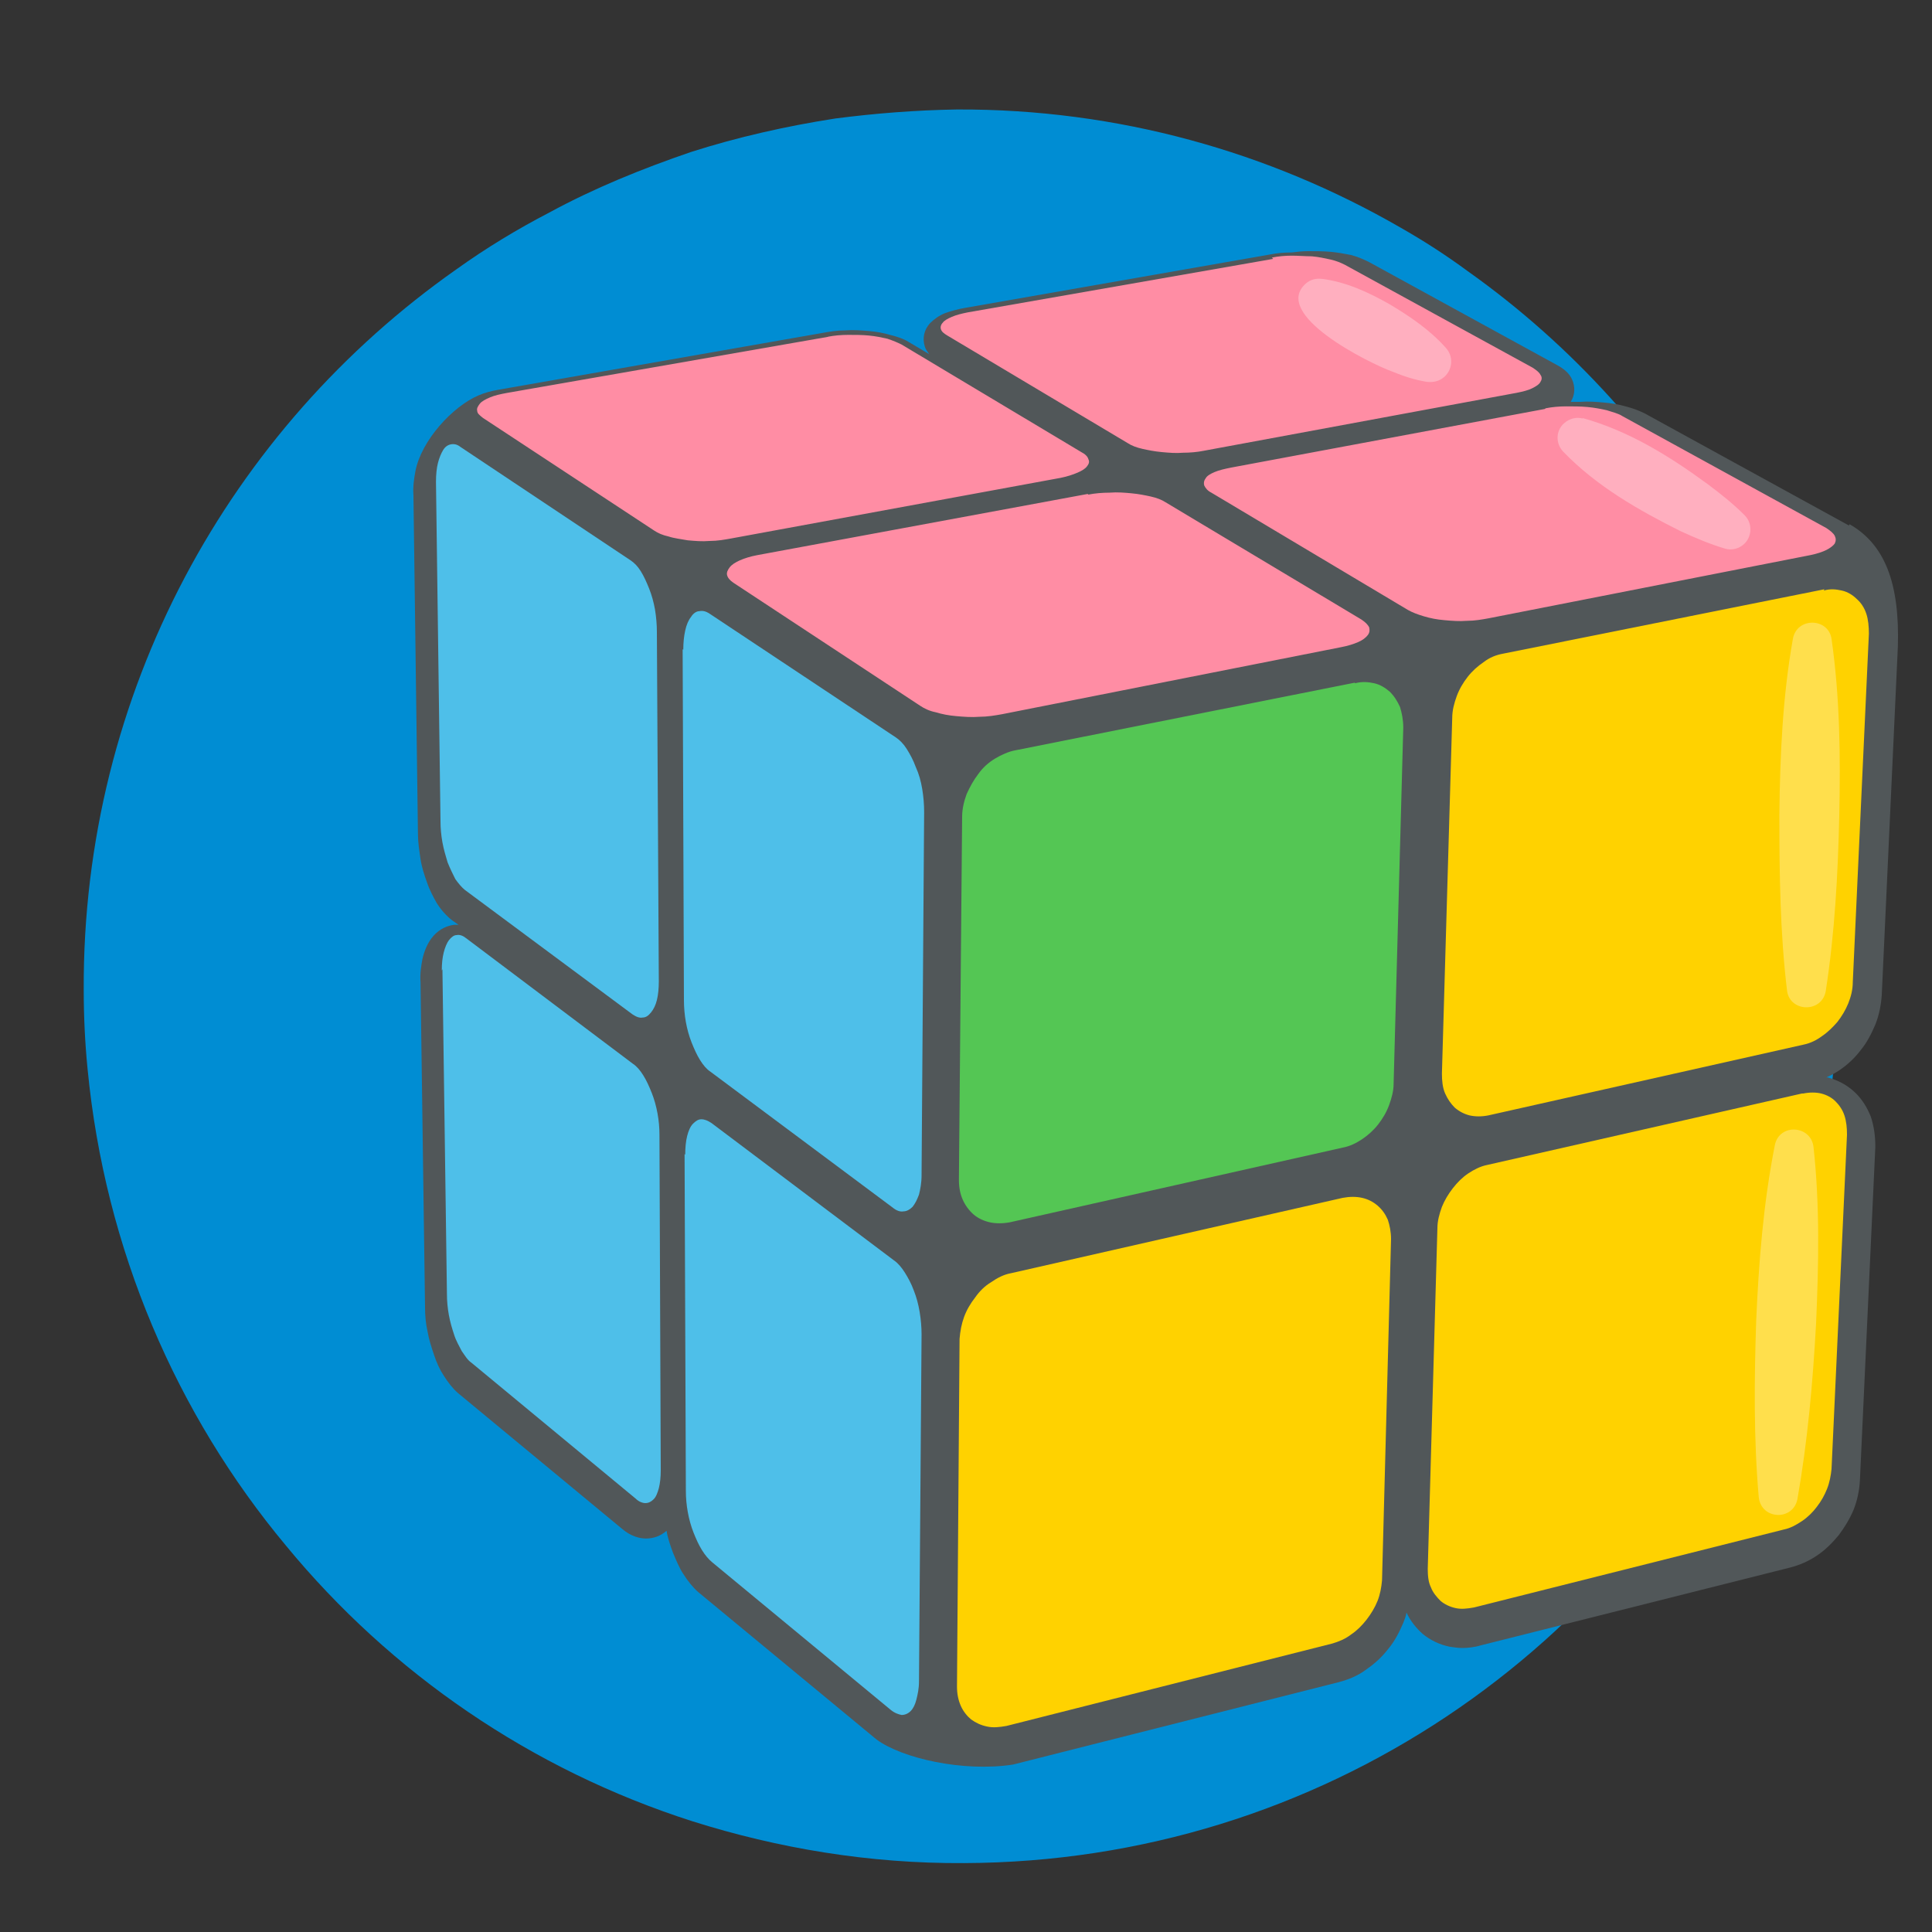 <svg xmlns="http://www.w3.org/2000/svg" id="Camada_1" data-name="Camada 1" version="1.1" viewBox="0 0 300 300"><rect x="0" y="0" width="300" height="300" fill="#333333" stroke="none"/><defs><clipPath id="clippath"><path d="M-438.6 208.8h313v222.5h-313z" class="cls-14"/></clipPath><clipPath id="clippath-1"><path d="M-438.5 208.9h313v222.5h-313z" class="cls-14"/></clipPath><style>.cls-14,.cls-32{stroke-width:0}.cls-32{fill:#fff}.cls-14{fill:none}.cls-53{opacity:.3}</style></defs><path id="Camada_10" fill="#008dd3" stroke-width="0" d="M285.3 152.6c.1 19.8-4.1 38.6-11.6 55.7-21.1 47.6-68.6 80.8-124 81-14.7.1-28.9-2.3-42.2-6.5-25-8-46.8-23-63.1-42.8-17-20.4-28.1-46-30.8-74-.4-4-.6-8.2-.6-12.3-.2-46.2 22.7-87.2 57.9-111.9 4.6-3.3 9.4-6.2 14.4-8.8 7-3.8 14.4-6.8 22-9.4 7.2-2.3 14.7-4 22.4-5.2 6.2-.8 12.5-1.3 18.9-1.4 25-.1 48.5 6.6 68.8 18.3 3.7 2.1 7.1 4.3 10.5 6.8 16.2 11.5 29.8 26.5 39.7 43.9 1.1 2 2.2 3.9 3.2 6 .8 1.8 1.7 3.5 2.5 5.3 2.6 5.8 4.8 11.7 6.6 17.8 2 6.8 3.5 13.9 4.3 21 .7 5.4 1.1 10.9 1.1 16.5z" data-name="Camada 10"/><path fill="#515759" stroke-width="0" d="M287.1 81.6l-31.7-17.4c-.8-.4-1.8-.8-3-1.1-1-.3-2.2-.5-3.4-.6-1.2-.1-2.4-.2-3.6-.1h-1.5c.7-1.1.7-2.4.2-3.5-.4-.9-1.2-1.6-2.3-2.2l-29.2-16c-.8-.4-1.7-.8-2.8-1.1-1-.2-2.1-.4-3.2-.5-1.1-.1-2.3-.1-3.5-.1-.9 0-1.7.1-2.5.2-1.2 0-2.3.1-3.3.3l-47.4 8.3c-1.2.2-2.2.5-3.1.8-1 .4-1.8 1-2.4 1.6-.9 1-1.2 2.3-.8 3.6.1.4.4.8.7 1.2l-3.2-1.9c-.8-.5-1.7-.8-2.9-1.1-1-.3-2.1-.5-3.3-.6-1.2-.1-2.4-.2-3.6-.1-1.3 0-2.5.2-3.6.4l-50.2 8.8c-1.2.2-2.3.5-3.2.9-4 1.7-8.9 7-9.8 11.8-.2 1.1-.4 2.4-.3 3.7l.7 52.6c0 1.3.2 2.5.4 3.9.2 1.3.6 2.5 1 3.6.4 1.2 1 2.3 1.5 3.2.7 1.1 1.5 2 2.4 2.7l1 .7h-.7c-1.4.2-2.6.9-3.5 2.1-.6.8-1.1 1.9-1.4 3.2-.2 1.1-.4 2.3-.3 3.6L66 203c0 1.2.1 2.5.4 3.8.2 1.2.6 2.4 1 3.6.4 1.2.9 2.3 1.5 3.2.7 1.1 1.4 2 2.2 2.7l25.5 21.1c1.4 1.2 2.8 1.5 3.7 1.5 1.2 0 2.3-.4 3.2-1.2.2 1.2.6 2.3 1 3.4.5 1.2 1 2.4 1.6 3.3.7 1.1 1.5 2.1 2.3 2.8l27.7 22.9c3.9 2.9 13.4 5.1 21.2 3.9l50.6-12.8c1.5-.4 3-1 4.3-2 1.3-.9 2.4-1.9 3.4-3.2 1-1.2 1.7-2.6 2.3-4 .2-.5.4-1 .5-1.6.6 1.3 1.5 2.4 2.5 3.3 1.2 1 2.7 1.7 4.2 2 .7.1 1.3.2 2 .2s1.8-.1 2.8-.4l48.1-12.1c1.5-.4 2.9-1 4.2-1.9 1.2-.8 2.3-1.9 3.3-3.1.9-1.2 1.7-2.5 2.3-3.9.6-1.5.9-3 1-4.5l2.4-51.9c0-1.7-.2-3.2-.7-4.7-.6-1.5-1.4-2.8-2.6-3.9-1.2-1.1-2.6-1.8-4.1-2.2h-.2c.7-.3 1.4-.7 2-1.1 1.2-.8 2.4-1.9 3.3-3.1 1-1.2 1.7-2.6 2.3-4 .6-1.5.9-3.1 1-4.6l2.5-54.1c.3-10-2.1-15.9-7.5-19z"/><path fill="#ffd200" stroke-width="0" d="M283.3 91.5l-49.9 10c-1.1.2-2.1.6-3 1.3-.9.6-1.8 1.4-2.5 2.3-.7.9-1.3 1.9-1.7 3-.4 1.1-.7 2.2-.7 3.4l-1.6 55.2c0 1.1.1 2.2.5 3.1.4.9.9 1.6 1.5 2.2.7.6 1.5 1 2.3 1.2.9.2 1.9.2 2.9 0l49-11c1-.2 2-.7 2.8-1.3.9-.6 1.7-1.4 2.4-2.2.7-.9 1.3-1.9 1.7-2.9.4-1 .7-2.1.7-3.3l2.5-54.1c0-1.1-.1-2.2-.4-3.1-.3-.9-.8-1.7-1.5-2.3-.6-.6-1.4-1.1-2.3-1.3-.9-.2-1.8-.3-2.8 0zM208.5 186L157 197.7c-1.1.2-2.1.7-3.1 1.4-1 .6-1.8 1.4-2.5 2.4-.7.9-1.3 1.9-1.7 3-.4 1.1-.6 2.2-.7 3.4l-.4 54c0 1.1.2 2.1.6 3 .4.9 1 1.6 1.6 2.1.7.5 1.5.9 2.5 1.1.9.2 1.9.1 3-.1l50.6-12.8c1-.3 2-.7 2.9-1.4.9-.6 1.7-1.4 2.4-2.3.7-.9 1.3-1.9 1.7-2.9.4-1 .6-2.1.7-3.2l1.4-53c0-1.1-.2-2.1-.5-3-.4-.9-.9-1.6-1.6-2.2-.7-.6-1.5-1-2.4-1.2-.9-.2-1.9-.2-3 0zm71.3-16.2l-48.9 11.1c-1 .2-2 .7-2.9 1.3-.9.6-1.7 1.4-2.4 2.3-.7.9-1.3 1.9-1.7 2.9-.4 1.1-.7 2.2-.7 3.3l-1.5 52.9c0 1.1.1 2.1.5 2.9.3.8.9 1.5 1.5 2.1.6.5 1.4.9 2.3 1.1.9.2 1.8.1 2.9-.1l48.1-12.1c1-.2 1.9-.7 2.8-1.3.9-.6 1.7-1.4 2.3-2.2.7-.9 1.2-1.8 1.6-2.8.4-1 .6-2.1.7-3.1l2.4-51.9c0-1.1-.1-2.1-.4-3-.3-.9-.8-1.6-1.4-2.2-.6-.6-1.4-1-2.2-1.2-.8-.2-1.8-.2-2.8 0z"/><path fill="#54c654" stroke-width="0" d="M210.4 106l-52.7 10.5c-1.1.2-2.2.7-3.2 1.3-1 .6-1.9 1.4-2.6 2.4-.7.9-1.3 2-1.8 3.1-.4 1.1-.7 2.3-.7 3.5l-.5 56.4c0 1.2.2 2.2.6 3.1.4.9 1 1.7 1.7 2.3.7.6 1.6 1 2.5 1.2.9.2 2 .2 3.1 0l51.7-11.6c1.1-.2 2.1-.7 3-1.3.9-.6 1.8-1.4 2.5-2.3.7-.9 1.3-1.9 1.7-3 .4-1.1.7-2.2.7-3.3l1.5-55.3c0-1.2-.2-2.2-.5-3.2-.4-.9-.9-1.7-1.6-2.4-.7-.6-1.5-1.1-2.4-1.3-.9-.2-1.9-.3-3 0z"/><path fill="#ff8da4" stroke-width="0" d="M128.6 52.3L78.8 61c-1.1.2-2 .4-2.7.7-.7.3-1.3.6-1.6 1-.3.4-.5.7-.4 1.1 0 .4.4.7.9 1.1l26.6 17.5c.6.4 1.3.7 2.2.9.9.3 1.9.4 3 .6 1.1.1 2.2.2 3.4.1 1.2 0 2.3-.2 3.4-.4l51.1-9.4c1-.2 1.9-.5 2.6-.8.7-.3 1.2-.6 1.5-1 .3-.4.4-.7.2-1.1-.1-.4-.5-.8-1.1-1.1L140 53.5c-.6-.3-1.3-.6-2.2-.9-.9-.2-1.8-.4-2.9-.5-1-.1-2.1-.1-3.2-.1s-2.2.1-3.2.3zm69.1-12.1l-47.4 8.3c-1 .2-1.8.4-2.5.7-.7.3-1.2.6-1.4.9-.3.3-.4.7-.3 1 .1.4.5.7 1 1l28 16.7c.6.4 1.4.7 2.3.9.9.2 1.9.4 3 .5 1.1.1 2.2.2 3.3.1 1.1 0 2.2-.1 3.2-.3l48.6-9c1-.2 1.8-.4 2.4-.7.6-.3 1.1-.6 1.3-1 .2-.3.3-.7 0-1.1-.2-.4-.6-.7-1.2-1.1l-29.2-16c-.6-.3-1.3-.6-2.2-.8-.9-.2-1.8-.4-2.9-.5-1 0-2.1-.1-3.1-.1-1.1 0-2.1.1-3.1.3zm-28.8 36.5l-51.3 9.5c-1.1.2-2 .5-2.7.8-.7.3-1.3.7-1.6 1.1-.3.4-.5.8-.4 1.2.1.4.4.8 1 1.2l29 19.1c.6.4 1.4.8 2.4 1 1 .3 2 .5 3.2.6 1.1.1 2.4.2 3.6.1 1.2 0 2.4-.2 3.5-.4l52.6-10.4c1.1-.2 2-.5 2.7-.8.7-.3 1.2-.7 1.5-1.1.3-.4.3-.8.2-1.2-.2-.4-.6-.8-1.2-1.2L181 78c-.6-.4-1.4-.7-2.3-.9-.9-.2-1.9-.4-3-.5-1.1-.1-2.2-.2-3.4-.1-1.1 0-2.3.1-3.3.3zm71-13.2l-48.7 9.1c-1 .2-1.9.4-2.6.7-.7.3-1.2.6-1.4 1-.3.4-.3.8-.2 1.1.2.4.5.8 1.1 1.1l30.5 18.2c.7.4 1.5.7 2.5 1 1 .3 2 .5 3.2.6 1.1.1 2.3.2 3.5.1 1.2 0 2.3-.2 3.4-.4l49.9-9.8c1-.2 1.9-.5 2.5-.8.6-.3 1.1-.7 1.3-1 .2-.4.2-.8 0-1.2-.2-.4-.7-.8-1.3-1.2l-31.7-17.4c-.6-.4-1.5-.6-2.4-.9-.9-.2-1.9-.4-3-.5-1.1-.1-2.2-.1-3.3-.1-1.1 0-2.2.1-3.2.3z"/><path fill="#4ebfe9" stroke-width="0" d="M67.7 74.9l.7 52.6c0 1.1.1 2.2.3 3.3.2 1.1.5 2.1.8 3.1.4 1 .8 1.8 1.2 2.6.5.7 1 1.3 1.5 1.7l26 19.3c.6.4 1.1.6 1.6.5.5 0 .9-.3 1.3-.8s.7-1.1.9-1.9c.2-.8.3-1.8.3-2.9l-.3-54.3c0-1.1-.1-2.3-.3-3.5-.2-1.1-.5-2.2-.9-3.2s-.8-1.9-1.3-2.7c-.5-.8-1-1.3-1.6-1.7L71.5 69.4c-.5-.4-1-.5-1.5-.4-.5.1-.9.4-1.2.9-.3.5-.6 1.2-.8 2-.2.8-.3 1.8-.3 2.9zm38.3 25.9l.2 54.5c0 1.1.1 2.3.3 3.4.2 1.1.5 2.2.9 3.2s.8 1.9 1.3 2.7c.5.8 1 1.4 1.6 1.8l28.3 21.1c.6.5 1.2.7 1.7.6.5 0 1-.3 1.4-.7.4-.5.7-1.1 1-1.9.2-.8.4-1.8.4-3l.4-56.4c0-1.2-.1-2.4-.3-3.6-.2-1.2-.5-2.3-1-3.4-.4-1.1-.9-2-1.4-2.8-.5-.8-1.1-1.4-1.7-1.8l-28.9-19.2c-.6-.4-1.1-.5-1.6-.4-.5 0-1 .4-1.3.9-.4.5-.7 1.2-.9 2.1-.2.9-.3 1.9-.3 3zm.3 78.4l.2 52.3c0 1.1.1 2.2.3 3.3.2 1.1.5 2.2.9 3.2s.8 1.9 1.3 2.7c.5.8 1 1.4 1.6 1.9l27.7 22.9c.6.5 1.2.7 1.7.8.5 0 1-.2 1.4-.6.4-.4.7-1 .9-1.8.2-.8.4-1.7.4-2.8l.4-53.9c0-1.1-.1-2.3-.3-3.5-.2-1.2-.5-2.3-.9-3.3-.4-1.1-.9-2-1.4-2.8-.5-.8-1.1-1.5-1.7-1.9l-28.3-21.3c-.6-.4-1.1-.6-1.6-.6s-.9.3-1.3.7c-.4.4-.7 1.1-.9 1.9-.2.8-.3 1.8-.3 2.9zm-37.6-28.7l.7 50.5c0 1 .1 2.1.3 3.2.2 1.1.5 2.1.8 3 .3 1 .8 1.8 1.2 2.6.5.7.9 1.4 1.5 1.8l25.5 21.1c.5.5 1.1.7 1.5.7.5 0 .9-.2 1.3-.6.4-.4.6-1 .8-1.7.2-.8.3-1.7.3-2.8l-.2-52.1c0-1.1-.1-2.2-.3-3.3-.2-1.1-.5-2.2-.9-3.2s-.8-1.9-1.3-2.7c-.5-.8-1-1.4-1.6-1.8l-25.9-19.5c-.5-.4-1-.6-1.5-.5-.4 0-.8.3-1.2.8-.3.4-.6 1.1-.8 1.9-.2.8-.3 1.7-.3 2.8z"/><g class="cls-53"><path d="M205.3 43.3c3.8.5 7.2 2.1 10.4 3.9 3.2 1.9 6.3 4 8.8 6.8 1.2 1.3 1.1 3.3-.2 4.5-.8.7-1.7.9-2.7.8-1.9-.3-3.7-.9-5.4-1.6-3.6-1.3-18.9-8.9-13.4-13.7.7-.6 1.6-.8 2.4-.7z" class="cls-32"/></g><g class="cls-53"><path d="M245.7 64.9c7.2 2 13.5 5.9 19.5 10.3 2 1.5 3.9 3 5.7 4.8 1.2 1.2 1.2 3.2 0 4.4-.8.8-2 1.1-3 .8-2.4-.7-4.7-1.7-6.9-2.7-6.6-3.3-13.1-7-18.3-12.4-1.2-1.3-1.1-3.3.2-4.4.8-.7 1.9-1 2.9-.7z" class="cls-32"/></g><g class="cls-53"><path d="M284.4 99.2c1.3 9.1 1.4 18.2 1.2 27.4-.2 9.1-.7 18.3-2.1 27.3-.6 3.4-5.5 3.3-6 0-1.1-9.1-1.2-18.2-1.2-27.4.1-9.2.5-18.3 2.1-27.3.6-3.4 5.5-3.3 6 0z" class="cls-32"/></g><g class="cls-53"><path d="M281.6 178.1c1 9.1.8 18.3.4 27.4-.5 9.1-1.3 18.2-2.9 27.3-.7 3.4-5.6 3.2-6-.3-.8-9.1-.7-18.3-.4-27.4.4-9.1 1.1-18.2 2.9-27.3.7-3.4 5.6-3.1 6 .3z" class="cls-32"/></g></svg>